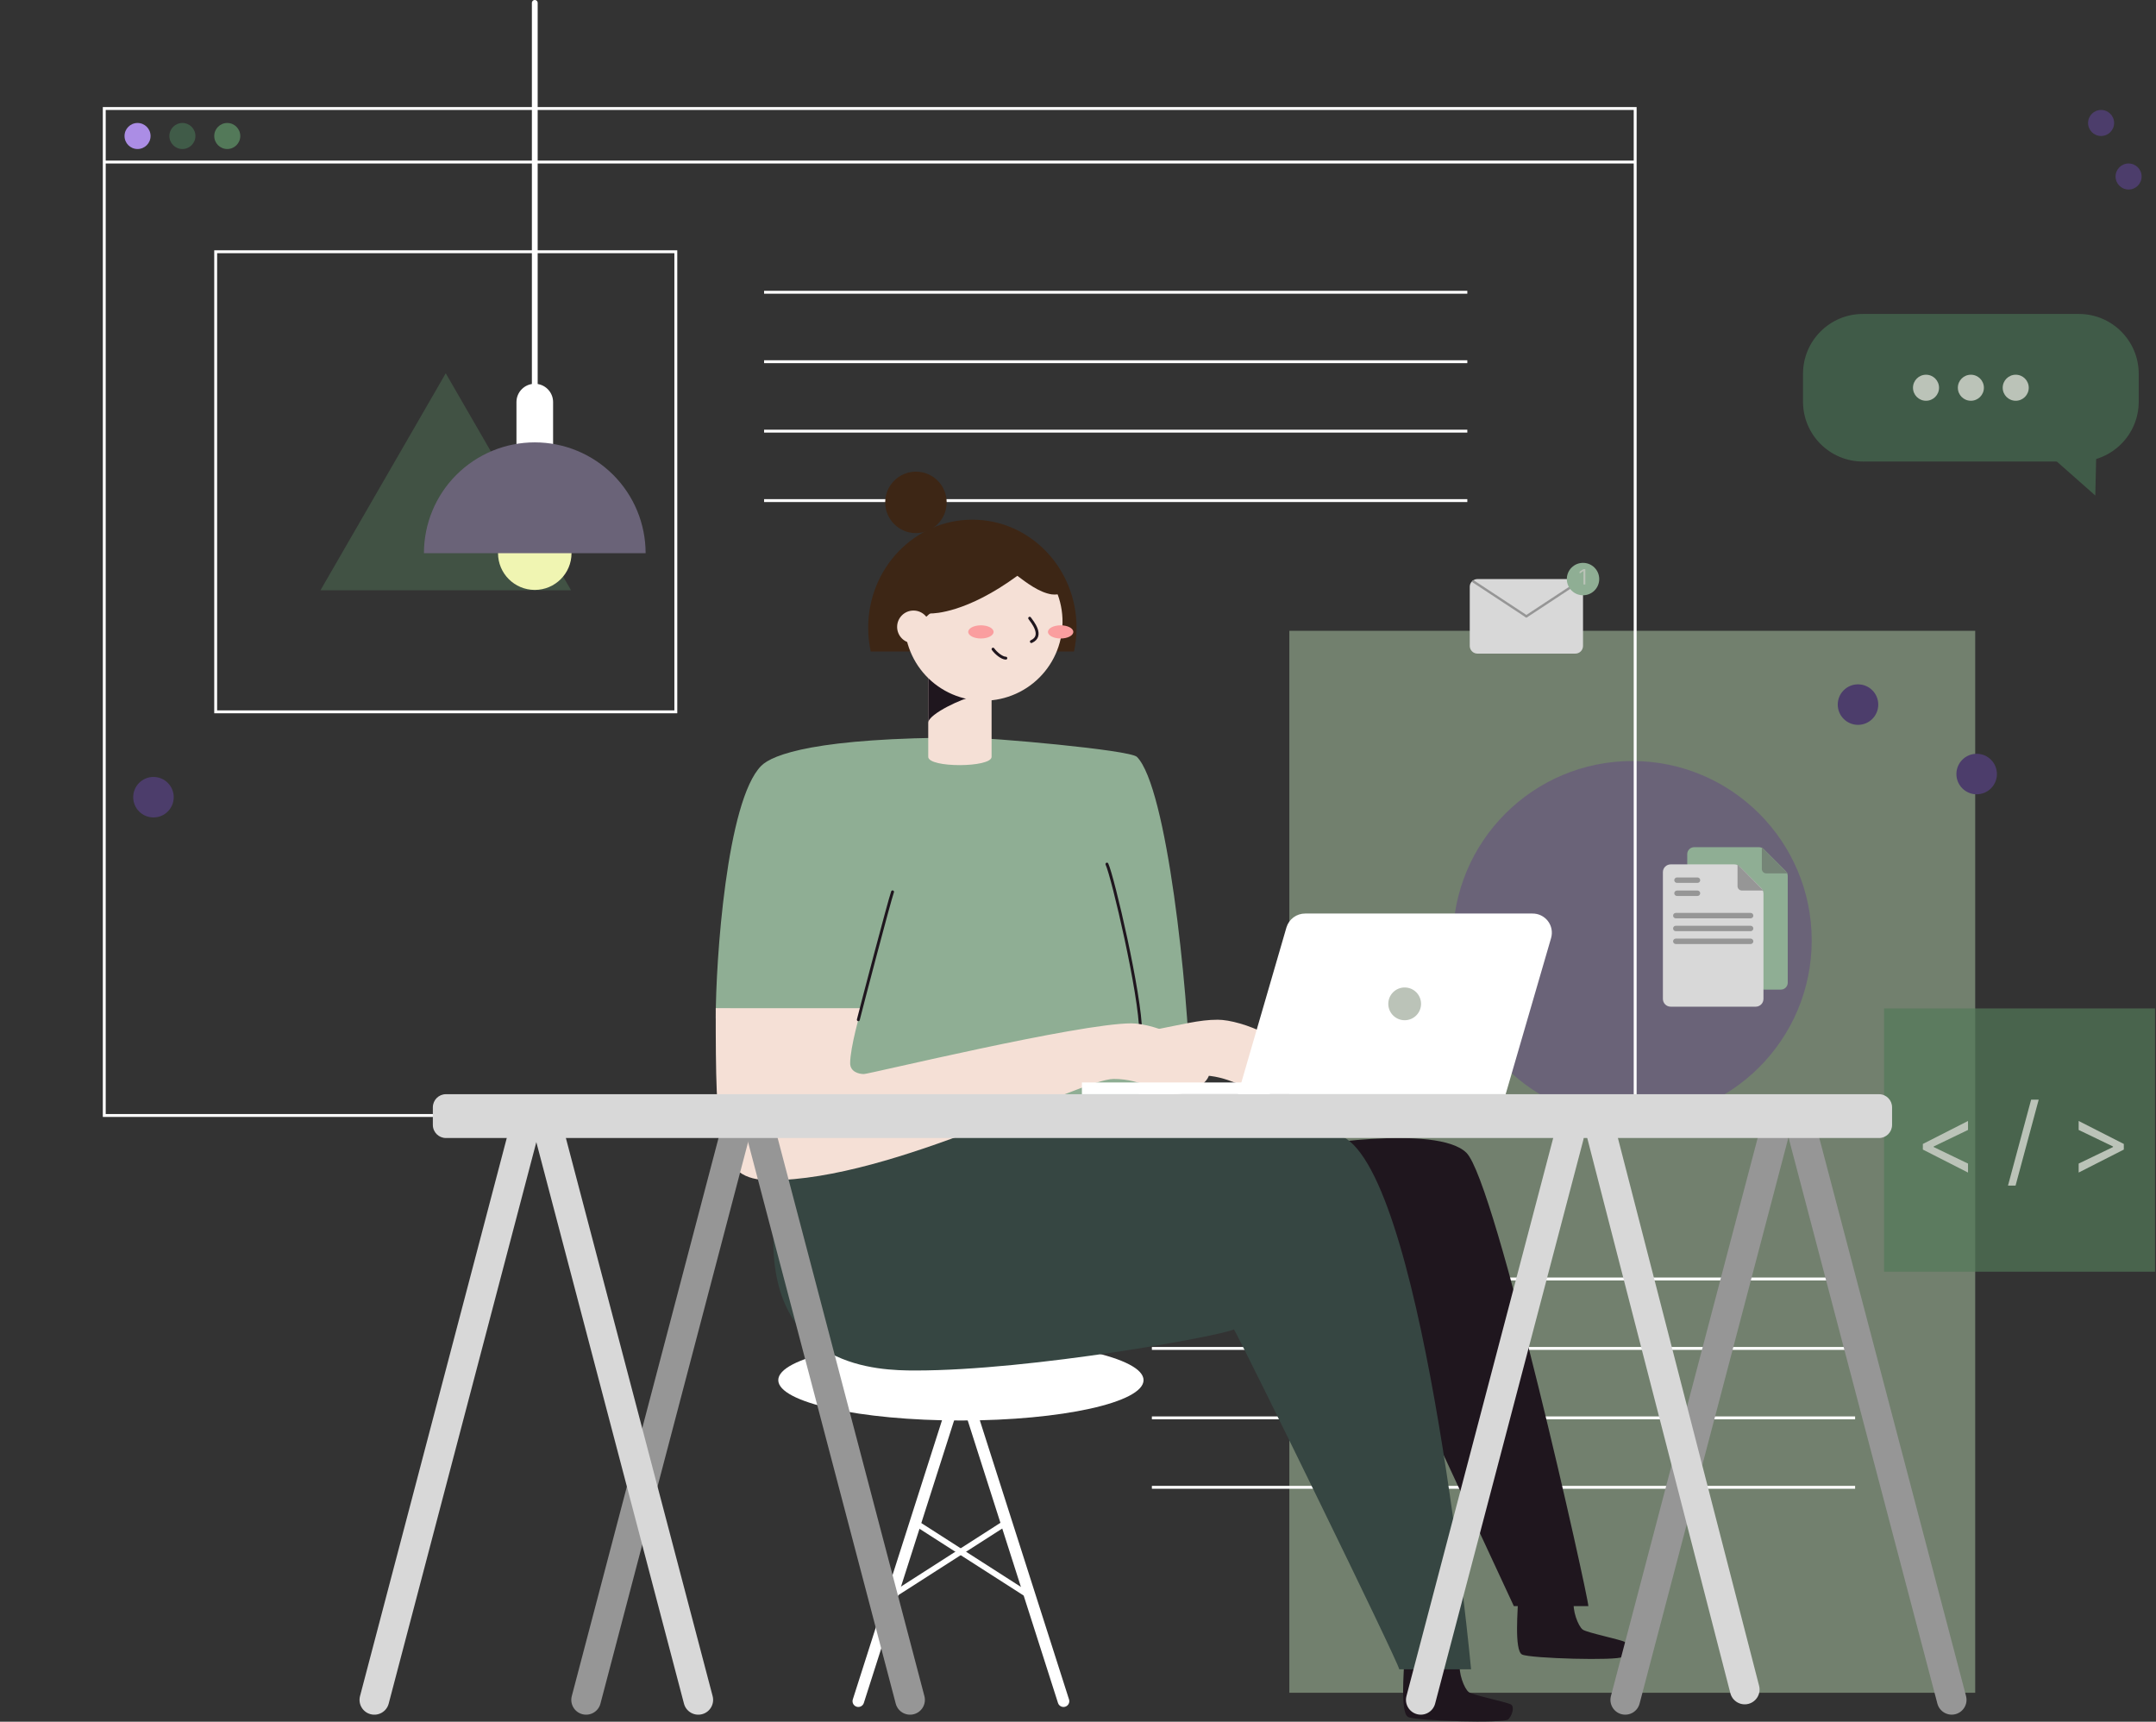 <svg width="745" height="595" viewBox="0 0 745 595" fill="none" xmlns="http://www.w3.org/2000/svg">
<rect x="0" y="0" width="745" height="595" fill="#333333" stroke="none"/>
<g clip-path="url(#clip0_250_697)">
<path d="M682.529 218H445.529V585H682.529V218Z" fill="#72806E"/>
<path d="M398.029 442H641.029" stroke="white" stroke-miterlimit="10"/>
<path d="M398.029 466H641.029" stroke="white" stroke-miterlimit="10"/>
<path d="M398.029 490H641.029" stroke="white" stroke-miterlimit="10"/>
<path d="M398.029 514H641.029" stroke="white" stroke-miterlimit="10"/>
<path d="M564.029 387C598.271 387 626.029 359.242 626.029 325C626.029 290.758 598.271 263 564.029 263C529.788 263 502.029 290.758 502.029 325C502.029 359.242 529.788 387 564.029 387Z" fill="#6A6378"/>
<path opacity="0.7" d="M749.029 348.5H651.029V439.5H749.029V348.5Z" fill="#537959"/>
<path d="M664.44 397.278V395.34L680.043 387.393V390.494L668.075 396.26L668.172 396.066V396.551L668.075 396.357L680.043 402.123V405.225L664.44 397.278ZM704.468 380.027L696.473 409.731H693.856L701.852 380.027H704.468ZM733.878 397.278L718.275 405.225V402.123L730.244 396.357L730.147 396.551V396.066L730.244 396.26L718.275 390.494V387.393L733.878 395.34V397.278Z" fill="#BBC3B8"/>
<path d="M565.029 37.5H36.029V385.5H565.029V37.5Z" stroke="white" stroke-miterlimit="10"/>
<path d="M36.029 56H565.029" stroke="white" stroke-miterlimit="10"/>
<path d="M233.529 87H74.529V246H233.529V87Z" stroke="white" stroke-miterlimit="10"/>
<path d="M264.029 101H507.029" stroke="white" stroke-miterlimit="10"/>
<path d="M264.029 125H507.029" stroke="white" stroke-miterlimit="10"/>
<path d="M264.029 149H507.029" stroke="white" stroke-miterlimit="10"/>
<path d="M264.029 173H507.029" stroke="white" stroke-miterlimit="10"/>
<path opacity="0.44" d="M154.029 129L110.729 204H197.329L154.029 129Z" fill="#537959"/>
<path d="M47.529 51.5C50.015 51.5 52.029 49.485 52.029 47C52.029 44.515 50.015 42.5 47.529 42.5C45.044 42.5 43.029 44.515 43.029 47C43.029 49.485 45.044 51.5 47.529 51.5Z" fill="#AB8DE5"/>
<path d="M63.029 51.5C65.515 51.5 67.529 49.485 67.529 47C67.529 44.515 65.515 42.5 63.029 42.5C60.544 42.5 58.529 44.515 58.529 47C58.529 49.485 60.544 51.5 63.029 51.5Z" fill="#405B48"/>
<path d="M78.529 51.5C81.015 51.5 83.029 49.485 83.029 47C83.029 44.515 81.015 42.5 78.529 42.5C76.044 42.5 74.029 44.515 74.029 47C74.029 49.485 76.044 51.5 78.529 51.5Z" fill="#537959"/>
<path d="M724.029 171.25L709.029 158H724.329L724.029 171.25Z" fill="#405B48"/>
<path d="M643.709 159.5H718.349C729.771 159.5 739.029 150.241 739.029 138.82V129.18C739.029 117.759 729.771 108.5 718.349 108.5L643.709 108.5C632.288 108.5 623.029 117.759 623.029 129.18V138.82C623.029 150.241 632.288 159.5 643.709 159.5Z" fill="#405B48"/>
<path d="M696.529 138.5C699.015 138.5 701.029 136.485 701.029 134C701.029 131.515 699.015 129.5 696.529 129.5C694.044 129.5 692.029 131.515 692.029 134C692.029 136.485 694.044 138.5 696.529 138.5Z" fill="#BBC3B8"/>
<path d="M681.029 138.5C683.515 138.5 685.529 136.485 685.529 134C685.529 131.515 683.515 129.5 681.029 129.5C678.544 129.5 676.529 131.515 676.529 134C676.529 136.485 678.544 138.5 681.029 138.5Z" fill="#BBC3B8"/>
<path d="M665.529 138.5C668.015 138.5 670.029 136.485 670.029 134C670.029 131.515 668.015 129.5 665.529 129.5C663.044 129.5 661.029 131.515 661.029 134C661.029 136.485 663.044 138.5 665.529 138.5Z" fill="#BBC3B8"/>
<path d="M726.029 47C728.515 47 730.529 44.985 730.529 42.5C730.529 40.015 728.515 38 726.029 38C723.544 38 721.529 40.015 721.529 42.5C721.529 44.985 723.544 47 726.029 47Z" fill="#4C3D6B"/>
<path d="M735.529 65.5C738.015 65.5 740.029 63.485 740.029 61C740.029 58.515 738.015 56.5 735.529 56.5C733.044 56.5 731.029 58.515 731.029 61C731.029 63.485 733.044 65.5 735.529 65.5Z" fill="#4C3D6B"/>
<path d="M642.029 250.5C645.895 250.5 649.029 247.366 649.029 243.5C649.029 239.634 645.895 236.5 642.029 236.5C638.163 236.5 635.029 239.634 635.029 243.5C635.029 247.366 638.163 250.5 642.029 250.5Z" fill="#4C3D6B"/>
<path d="M683.029 274.5C686.895 274.5 690.029 271.366 690.029 267.5C690.029 263.634 686.895 260.5 683.029 260.5C679.163 260.5 676.029 263.634 676.029 267.5C676.029 271.366 679.163 274.5 683.029 274.5Z" fill="#4C3D6B"/>
<path d="M53.029 282.5C56.895 282.5 60.029 279.366 60.029 275.5C60.029 271.634 56.895 268.5 53.029 268.5C49.163 268.5 46.029 271.634 46.029 275.5C46.029 279.366 49.163 282.5 53.029 282.5Z" fill="#4C3D6B"/>
<path d="M675.489 573.47C670.379 567.9 665.73 552.11 666.43 548.01" stroke="#BBC3B8" stroke-width="0.4" stroke-linecap="round" stroke-linejoin="round"/>
<path d="M332.04 490.91C366.894 490.91 395.15 484.664 395.15 476.96C395.15 469.255 366.894 463.01 332.04 463.01C297.185 463.01 268.93 469.255 268.93 476.96C268.93 484.664 297.185 490.91 332.04 490.91Z" fill="white"/>
<path d="M332.04 476.96L296.59 587.91" stroke="white" stroke-width="4" stroke-miterlimit="10" stroke-linecap="round"/>
<path d="M332.04 476.96L367.49 587.91" stroke="white" stroke-width="4" stroke-miterlimit="10" stroke-linecap="round"/>
<path d="M308.23 551.48L347.75 526.14" stroke="white" stroke-width="2" stroke-miterlimit="10" stroke-linecap="round"/>
<path d="M316.17 526.14L355.7 551.48" stroke="white" stroke-width="2" stroke-miterlimit="10" stroke-linecap="round"/>
<path d="M394.15 356.86C393.99 361.78 394.06 379.01 393.25 386.38" stroke="#1F161E" stroke-miterlimit="10" stroke-linecap="round"/>
<path d="M191.12 138.96C191.12 135.464 188.286 132.63 184.79 132.63C181.294 132.63 178.46 135.464 178.46 138.96V160.81C178.46 164.306 181.294 167.14 184.79 167.14C188.286 167.14 191.12 164.306 191.12 160.81V138.96Z" fill="white"/>
<path d="M184.79 203.87C191.804 203.87 197.49 198.184 197.49 191.17C197.49 184.156 191.804 178.47 184.79 178.47C177.776 178.47 172.09 184.156 172.09 191.17C172.09 198.184 177.776 203.87 184.79 203.87Z" fill="#F0F5B2"/>
<path d="M609.37 342H615.37C616.001 341.997 616.605 341.746 617.05 341.3C617.496 340.854 617.748 340.25 617.75 339.62V302.74C617.751 302.427 617.69 302.118 617.57 301.829C617.45 301.541 617.273 301.279 617.05 301.06L609.47 293.48C609.25 293.258 608.989 293.082 608.7 292.962C608.412 292.842 608.103 292.78 607.79 292.78H585.401C584.77 292.782 584.166 293.034 583.72 293.48C583.275 293.926 583.023 294.529 583.021 295.16V298.72" fill="#8FAE94"/>
<path d="M599.29 298.72H577.29C576.938 298.72 576.588 298.79 576.262 298.925C575.937 299.06 575.641 299.259 575.392 299.509C575.143 299.759 574.946 300.055 574.811 300.382C574.677 300.708 574.609 301.057 574.61 301.41V345.21C574.61 345.922 574.892 346.605 575.395 347.109C575.897 347.613 576.579 347.898 577.29 347.9H606.68C607.392 347.898 608.074 347.613 608.576 347.109C609.078 346.605 609.36 345.922 609.36 345.21V308.81C609.362 308.458 609.293 308.109 609.16 307.783C609.026 307.457 608.829 307.16 608.58 306.91L601.18 299.51C600.68 299.007 600 298.723 599.29 298.72V298.72Z" fill="#D8D8D8"/>
<path d="M609.37 307.76H601.9C601.503 307.76 601.121 307.602 600.84 307.321C600.558 307.04 600.4 306.658 600.4 306.26V298.72" fill="#969696"/>
<path d="M617.78 301.83H610.31C609.91 301.827 609.528 301.667 609.245 301.385C608.962 301.102 608.802 300.719 608.8 300.32V292.78" fill="#758577"/>
<path d="M544.36 200.12H510.52C509.057 200.12 507.87 201.307 507.87 202.77V223.23C507.87 224.694 509.057 225.88 510.52 225.88H544.36C545.824 225.88 547.01 224.694 547.01 223.23V202.77C547.01 201.307 545.824 200.12 544.36 200.12Z" fill="#D8D8D8"/>
<path d="M509.1 200.93L527.44 213" stroke="#969696" stroke-width="0.82" stroke-linecap="round" stroke-linejoin="round"/>
<path d="M547.01 200.12L527.44 213" stroke="#969696" stroke-width="0.82" stroke-linecap="round" stroke-linejoin="round"/>
<path d="M547.01 205.72C550.103 205.72 552.61 203.213 552.61 200.12C552.61 197.027 550.103 194.52 547.01 194.52C543.917 194.52 541.41 197.027 541.41 200.12C541.41 203.213 543.917 205.72 547.01 205.72Z" fill="#8FAE94"/>
<path d="M547.806 196.671V201.98H547.163V197.345H547.132L545.836 198.206V197.552L547.163 196.671H547.806Z" fill="#BBC3B8"/>
<path d="M586.56 303.24H579.48C578.961 303.24 578.54 303.661 578.54 304.18C578.54 304.699 578.961 305.12 579.48 305.12H586.56C587.079 305.12 587.5 304.699 587.5 304.18C587.5 303.661 587.079 303.24 586.56 303.24Z" fill="#969696"/>
<path d="M586.56 307.76H579.48C578.961 307.76 578.54 308.181 578.54 308.7C578.54 309.219 578.961 309.64 579.48 309.64H586.56C587.079 309.64 587.5 309.219 587.5 308.7C587.5 308.181 587.079 307.76 586.56 307.76Z" fill="#969696"/>
<path d="M604.92 315.49H579.07C578.551 315.49 578.13 315.911 578.13 316.43C578.13 316.949 578.551 317.37 579.07 317.37H604.92C605.439 317.37 605.86 316.949 605.86 316.43C605.86 315.911 605.439 315.49 604.92 315.49Z" fill="#969696"/>
<path d="M604.92 319.93H579.07C578.551 319.93 578.13 320.351 578.13 320.87C578.13 321.389 578.551 321.81 579.07 321.81H604.92C605.439 321.81 605.86 321.389 605.86 320.87C605.86 320.351 605.439 319.93 604.92 319.93Z" fill="#969696"/>
<path d="M604.92 324.37H579.07C578.551 324.37 578.13 324.791 578.13 325.31C578.13 325.829 578.551 326.25 579.07 326.25H604.92C605.439 326.25 605.86 325.829 605.86 325.31C605.86 324.791 605.439 324.37 604.92 324.37Z" fill="#969696"/>
<path d="M184.79 152.88C179.761 152.879 174.781 153.868 170.134 155.792C165.488 157.715 161.265 160.536 157.709 164.091C154.152 167.647 151.331 171.868 149.406 176.515C147.481 181.161 146.49 186.141 146.49 191.17H223.09C223.09 186.141 222.099 181.161 220.175 176.515C218.25 171.868 215.428 167.647 211.872 164.091C208.315 160.536 204.093 157.715 199.446 155.792C194.8 153.868 189.819 152.879 184.79 152.88V152.88Z" fill="#6A6378"/>
<path d="M184.79 139.92V1" stroke="white" stroke-width="2" stroke-linecap="round" stroke-linejoin="round"/>
<path d="M485.19 574.68C485.19 577.05 483.8 592 486.57 593.38C489.34 594.76 519.79 595.6 521.17 594.21C522.55 592.82 523.38 589.92 522.17 589.09C520.96 588.26 509.17 585.91 507.57 584.8C505.97 583.69 503.76 577.8 504.57 574.68" fill="#1F161E"/>
<path d="M394.15 379.25L411.29 373.1C410.55 341.83 403.24 271.96 392.86 261.57C390.42 259.14 342.16 254.9 333.55 254.9C282.17 254.9 266.93 260.76 263.06 264.64C251.06 276.64 247.32 332.24 247.32 351.71C247.32 371.18 302.32 381.28 302.32 381.28L366.79 385.71C366.79 385.71 380.93 387.17 393.16 387.89C393.43 384.14 394.15 379.25 394.15 379.25Z" fill="#8FAE94"/>
<path d="M445.22 397.38C449.91 395.99 496.55 388.38 506.71 398.38C516.87 408.38 548.85 551.75 548.85 555.05H523.1L488.34 480.24" fill="#1F161E"/>
<path d="M371.12 225.15C371.704 222.449 371.999 219.693 372 216.93C372 196.31 355.89 179.59 336 179.59C316.11 179.59 300 196.31 300 216.93C300.001 219.693 300.296 222.449 300.88 225.15H371.12Z" fill="#3D2615"/>
<path d="M316.5 184.24C322.365 184.24 327.12 179.485 327.12 173.62C327.12 167.755 322.365 163 316.5 163C310.635 163 305.88 167.755 305.88 173.62C305.88 179.485 310.635 184.24 316.5 184.24Z" fill="#3D2615"/>
<path d="M275.41 384.63C274.24 390.48 267.21 396.76 267.21 428.63C267.21 472.7 303.31 473.63 316.27 473.63C356.65 473.63 421.98 461.63 426.39 459.43C429.32 464.33 483.25 574.43 483.5 576.89H508.33C508.33 576.89 492.94 412.17 465.17 393.49C456.15 387.49 296.12 381.07 275.41 384.63Z" fill="#364642"/>
<path d="M420.81 352.41C414.29 352.41 408.91 353.96 394.15 356.86L393.38 385.1C407.38 379.46 410.63 371.62 414.69 371.62C424.83 371.62 430.13 376.85 436.12 376.85C440.3 376.85 447.82 373.57 447.82 369.11C447.82 359.77 428.89 352.41 420.81 352.41Z" fill="#F5E0D6"/>
<path d="M524.56 553.07C524.56 555.45 523.17 570.39 525.94 571.78C528.71 573.17 559.16 573.99 560.54 572.61C561.92 571.23 562.75 568.32 561.54 567.49C560.33 566.66 548.54 564.3 546.94 563.19C545.34 562.08 543.13 556.19 543.94 553.07" fill="#1F161E"/>
<path d="M342.64 261.55C342.64 265.32 320.75 265.43 320.75 261.55V230.89H342.64V261.55Z" fill="#F5E0D6"/>
<path d="M335.51 241C333.51 241 320.75 246.64 320.75 249.79V233.15C323.93 233.15 335.51 241 335.51 241Z" fill="#1F161E"/>
<path d="M363.41 205.41C359 204.74 354.6 201.27 351.53 199C334.03 211.82 322.82 212 321.61 212C320.4 212 315.47 219.08 313.2 219.88L313 219.76C313.68 223.482 315.126 227.022 317.246 230.155C319.367 233.288 322.115 235.947 325.318 237.961C328.52 239.976 332.106 241.303 335.849 241.858C339.591 242.414 343.408 242.185 347.057 241.187C350.707 240.189 354.109 238.443 357.048 236.061C359.987 233.678 362.398 230.711 364.13 227.347C365.861 223.983 366.874 220.296 367.105 216.519C367.336 212.743 366.779 208.96 365.47 205.41C364.786 205.495 364.094 205.495 363.41 205.41Z" fill="#F5E0D6"/>
<path d="M315.65 222.3C318.77 222.3 321.3 219.77 321.3 216.65C321.3 213.53 318.77 211 315.65 211C312.53 211 310 213.53 310 216.65C310 219.77 312.53 222.3 315.65 222.3Z" fill="#F5E0D6"/>
<path d="M366.5 220.66C368.919 220.66 370.88 219.639 370.88 218.38C370.88 217.121 368.919 216.1 366.5 216.1C364.081 216.1 362.12 217.121 362.12 218.38C362.12 219.639 364.081 220.66 366.5 220.66Z" fill="#FA9E9F"/>
<path d="M338.95 220.66C341.369 220.66 343.33 219.639 343.33 218.38C343.33 217.121 341.369 216.1 338.95 216.1C336.531 216.1 334.57 217.121 334.57 218.38C334.57 219.639 336.531 220.66 338.95 220.66Z" fill="#FA9E9F"/>
<path d="M355.8 213.65C356.62 214.82 360.8 219.73 356.39 221.72" stroke="#1F161E" stroke-miterlimit="10" stroke-linecap="round"/>
<path d="M347.56 227.45C346.24 227.45 344.21 225.81 343.14 224.34" stroke="#1F161E" stroke-miterlimit="10" stroke-linecap="round"/>
<path d="M382.5 298.62C384.5 302.87 394.15 343.87 394.15 356.86" stroke="#1F161E" stroke-miterlimit="10" stroke-linecap="round"/>
<path d="M247.32 348.41C247.32 394.5 247.75 407.87 266.25 407.87C308.89 407.87 373.35 372.87 384.84 372.87C394.99 372.87 400.29 378.11 406.28 378.11C410.45 378.11 417.97 374.82 417.97 370.37C417.97 361.02 399.04 353.66 390.97 353.66C372.8 353.66 300.29 371.18 298.52 371.18C296.75 371.18 293.77 370.41 293.77 367.43C293.77 362.02 297.31 349.52 297.77 348.43L247.32 348.41Z" fill="#F5E0D6"/>
<path d="M308.42 308.21C307.2 311.72 297.69 347.99 296.59 352.41" stroke="#1F161E" stroke-miterlimit="10" stroke-linecap="round"/>
<path d="M669.458 588.747C670.177 591.481 672.977 593.116 675.711 592.397C678.446 591.678 680.08 588.878 679.361 586.143L628.163 391.401C627.444 388.666 624.644 387.032 621.909 387.751C619.174 388.47 617.54 391.27 618.259 394.004L669.458 588.747Z" fill="#969696"/>
<path d="M617.751 394.013C618.47 391.278 616.836 388.478 614.101 387.759C611.366 387.04 608.567 388.674 607.848 391.409L556.649 586.152C555.93 588.886 557.564 591.686 560.299 592.405C563.034 593.124 565.833 591.49 566.552 588.755L617.751 394.013Z" fill="#969696"/>
<path d="M547.103 394.011C547.822 391.277 546.187 388.477 543.453 387.758C540.718 387.039 537.918 388.673 537.199 391.408L486 586.15C485.281 588.885 486.916 591.685 489.65 592.404C492.385 593.123 495.185 591.488 495.904 588.754L547.103 394.011Z" fill="#D8D8D8"/>
<path d="M597.92 585.152C598.627 587.895 601.423 589.546 604.166 588.839C606.909 588.132 608.56 585.335 607.853 582.592L557.513 387.273C556.806 384.53 554.009 382.88 551.266 383.587C548.523 384.294 546.873 387.09 547.58 389.833L597.92 585.152Z" fill="#D8D8D8"/>
<path d="M258.682 394.016C259.401 391.282 257.767 388.482 255.032 387.763C252.297 387.044 249.497 388.678 248.778 391.413L197.58 586.155C196.861 588.89 198.495 591.69 201.229 592.408C203.964 593.127 206.764 591.493 207.483 588.759L258.682 394.016Z" fill="#969696"/>
<path d="M309.519 588.759C310.238 591.494 313.038 593.128 315.773 592.409C318.508 591.69 320.142 588.89 319.423 586.156L268.224 391.413C267.505 388.679 264.705 387.045 261.971 387.764C259.236 388.483 257.602 391.282 258.321 394.017L309.519 588.759Z" fill="#969696"/>
<path d="M649.27 378.14H154.1C151.598 378.14 149.57 380.168 149.57 382.67V388.76C149.57 391.262 151.598 393.29 154.1 393.29H649.27C651.772 393.29 653.8 391.262 653.8 388.76V382.67C653.8 380.168 651.772 378.14 649.27 378.14Z" fill="#D8D8D8"/>
<path d="M185.507 394.019C186.226 391.284 184.592 388.485 181.857 387.766C179.122 387.047 176.322 388.681 175.603 391.416L124.405 586.158C123.686 588.893 125.32 591.692 128.055 592.411C130.789 593.13 133.589 591.496 134.308 588.762L185.507 394.019Z" fill="#D8D8D8"/>
<path d="M236.344 588.759C237.063 591.494 239.862 593.128 242.597 592.409C245.332 591.69 246.966 588.89 246.247 586.156L195.048 391.413C194.329 388.679 191.53 387.045 188.795 387.764C186.06 388.483 184.426 391.282 185.145 394.017L236.344 588.759Z" fill="#D8D8D8"/>
<path d="M520.28 378.14H427.77L444.53 320.5C444.948 319.109 445.805 317.891 446.973 317.028C448.141 316.165 449.557 315.702 451.01 315.71H529.51C530.541 315.693 531.561 315.918 532.49 316.365C533.419 316.813 534.231 317.472 534.86 318.288C535.49 319.105 535.92 320.058 536.116 321.07C536.312 322.083 536.269 323.127 535.99 324.12L520.28 378.14Z" fill="white"/>
<path d="M485.38 352.58C488.506 352.58 491.04 350.046 491.04 346.92C491.04 343.794 488.506 341.26 485.38 341.26C482.254 341.26 479.72 343.794 479.72 346.92C479.72 350.046 482.254 352.58 485.38 352.58Z" fill="#BBC3B8"/>
<path d="M438.76 374.09H373.85V378.14H438.76V374.09Z" fill="white"/>
</g>
<defs>
<clipPath id="clip0_250_697">
<rect width="744.66" height="594.92" fill="white"/>
</clipPath>
</defs>
</svg>
